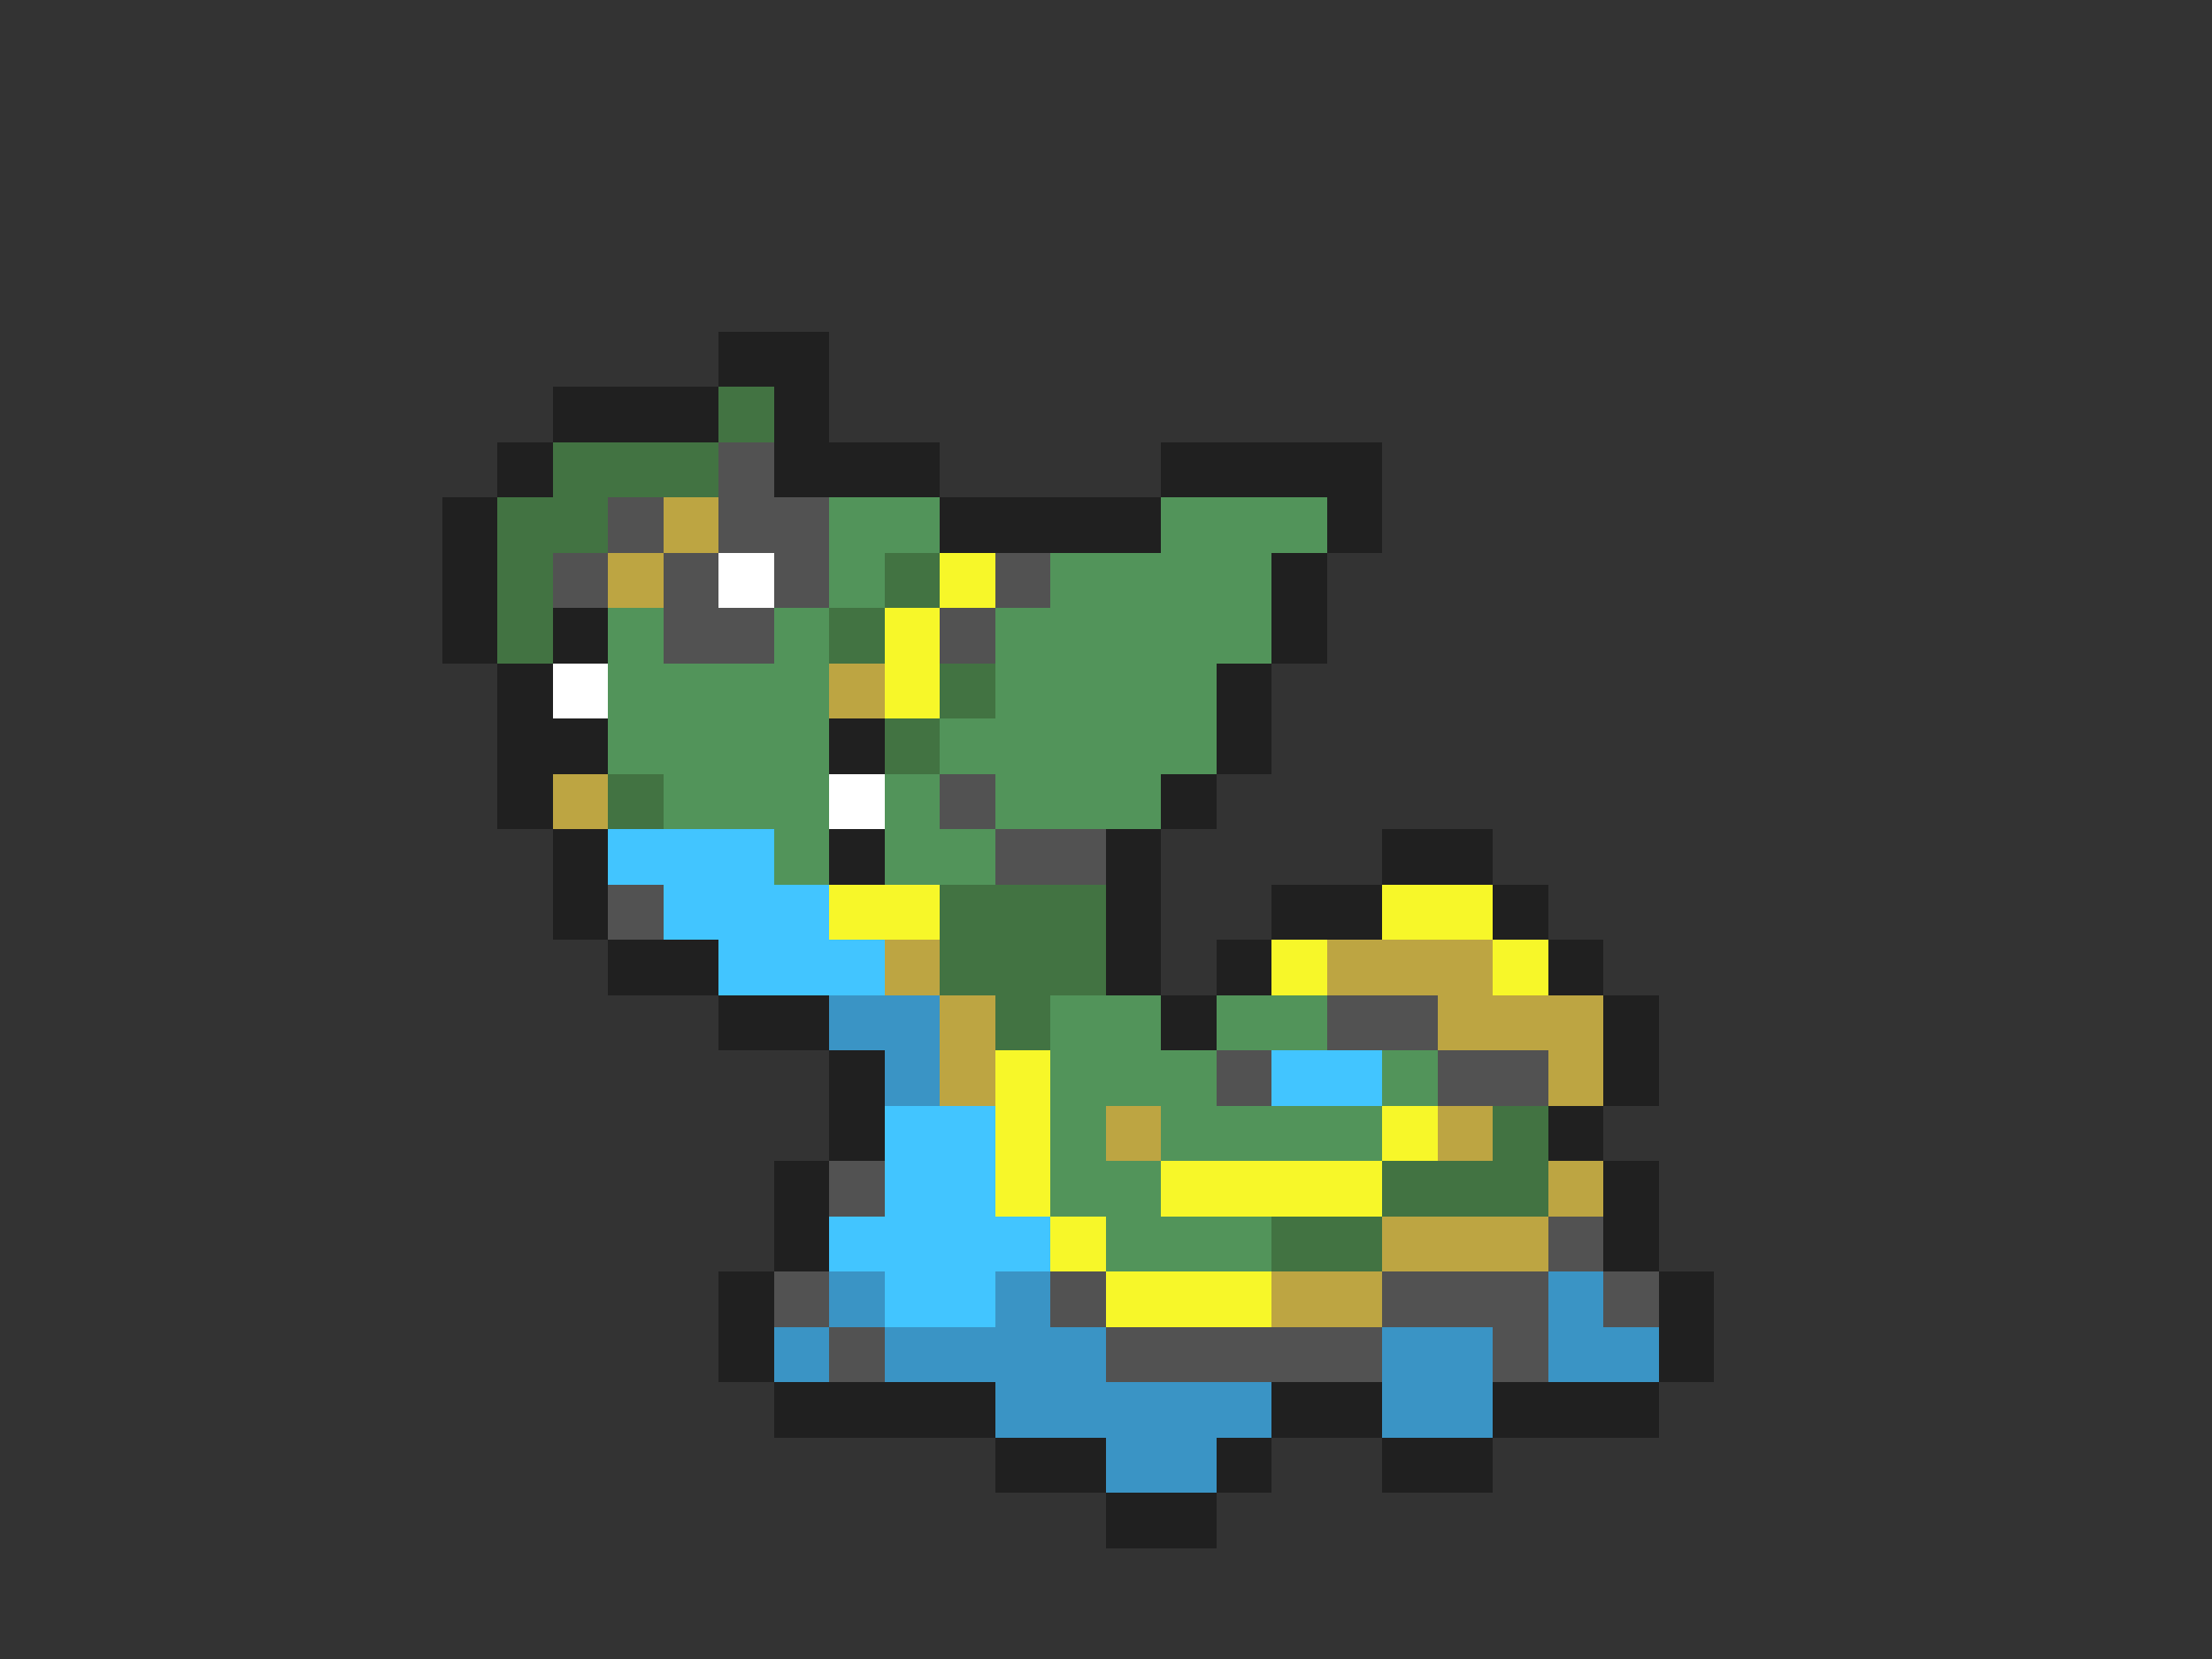<svg xmlns="http://www.w3.org/2000/svg" viewBox="0 -0.5 40 30" shape-rendering="crispEdges">
<rect x="0" y="-0.5" width="40" height="30" fill="#333333" stroke="none"/>
<path stroke="#202020" d="M13 6h2M10 7h3M14 7h1M9 8h1M14 8h3M21 8h4M8 9h1M17 9h4M24 9h1M8 10h1M23 10h1M8 11h1M10 11h1M23 11h1M9 12h1M22 12h1M9 13h2M15 13h1M22 13h1M9 14h1M21 14h1M10 15h1M15 15h1M20 15h1M25 15h2M10 16h1M20 16h1M23 16h2M27 16h1M11 17h2M20 17h1M22 17h1M28 17h1M13 18h2M21 18h1M29 18h1M15 19h1M29 19h1M15 20h1M28 20h1M14 21h1M29 21h1M14 22h1M29 22h1M13 23h1M30 23h1M13 24h1M30 24h1M14 25h4M23 25h2M27 25h3M18 26h2M22 26h1M25 26h2M20 27h2" />
<path stroke="#427342" d="M13 7h1M10 8h3M9 9h2M9 10h1M16 10h1M9 11h1M15 11h1M17 12h1M16 13h1M11 14h1M17 16h3M17 17h3M18 18h1M27 20h1M25 21h3M23 22h2" />
<path stroke="#525252" d="M13 8h1M11 9h1M13 9h2M10 10h1M12 10h1M14 10h1M18 10h1M12 11h2M17 11h1M17 14h1M18 15h2M11 16h1M24 18h2M22 19h1M26 19h2M15 21h1M28 22h1M14 23h1M19 23h1M25 23h3M29 23h1M15 24h1M20 24h5M27 24h1" />
<path stroke="#bda542" d="M12 9h1M11 10h1M15 12h1M10 14h1M16 17h1M24 17h3M17 18h1M26 18h3M17 19h1M28 19h1M20 20h1M26 20h1M28 21h1M25 22h3M23 23h2" />
<path stroke="#52945a" d="M15 9h2M21 9h3M15 10h1M19 10h4M11 11h1M14 11h1M18 11h5M11 12h4M18 12h4M11 13h4M17 13h5M12 14h3M16 14h1M18 14h3M14 15h1M16 15h2M19 18h2M22 18h2M19 19h3M25 19h1M19 20h1M21 20h4M19 21h2M20 22h3" />
<path stroke="#ffffff" d="M13 10h1M10 12h1M15 14h1" />
<path stroke="#f7f729" d="M17 10h1M16 11h1M16 12h1M15 16h2M25 16h2M23 17h1M27 17h1M18 19h1M18 20h1M25 20h1M18 21h1M21 21h4M19 22h1M20 23h3" />
<path stroke="#42c5ff" d="M11 15h3M12 16h3M13 17h3M23 19h2M16 20h2M16 21h2M15 22h4M16 23h2" />
<path stroke="#3a94c5" d="M15 18h2M16 19h1M15 23h1M18 23h1M28 23h1M14 24h1M16 24h4M25 24h2M28 24h2M18 25h5M25 25h2M20 26h2" />
</svg>